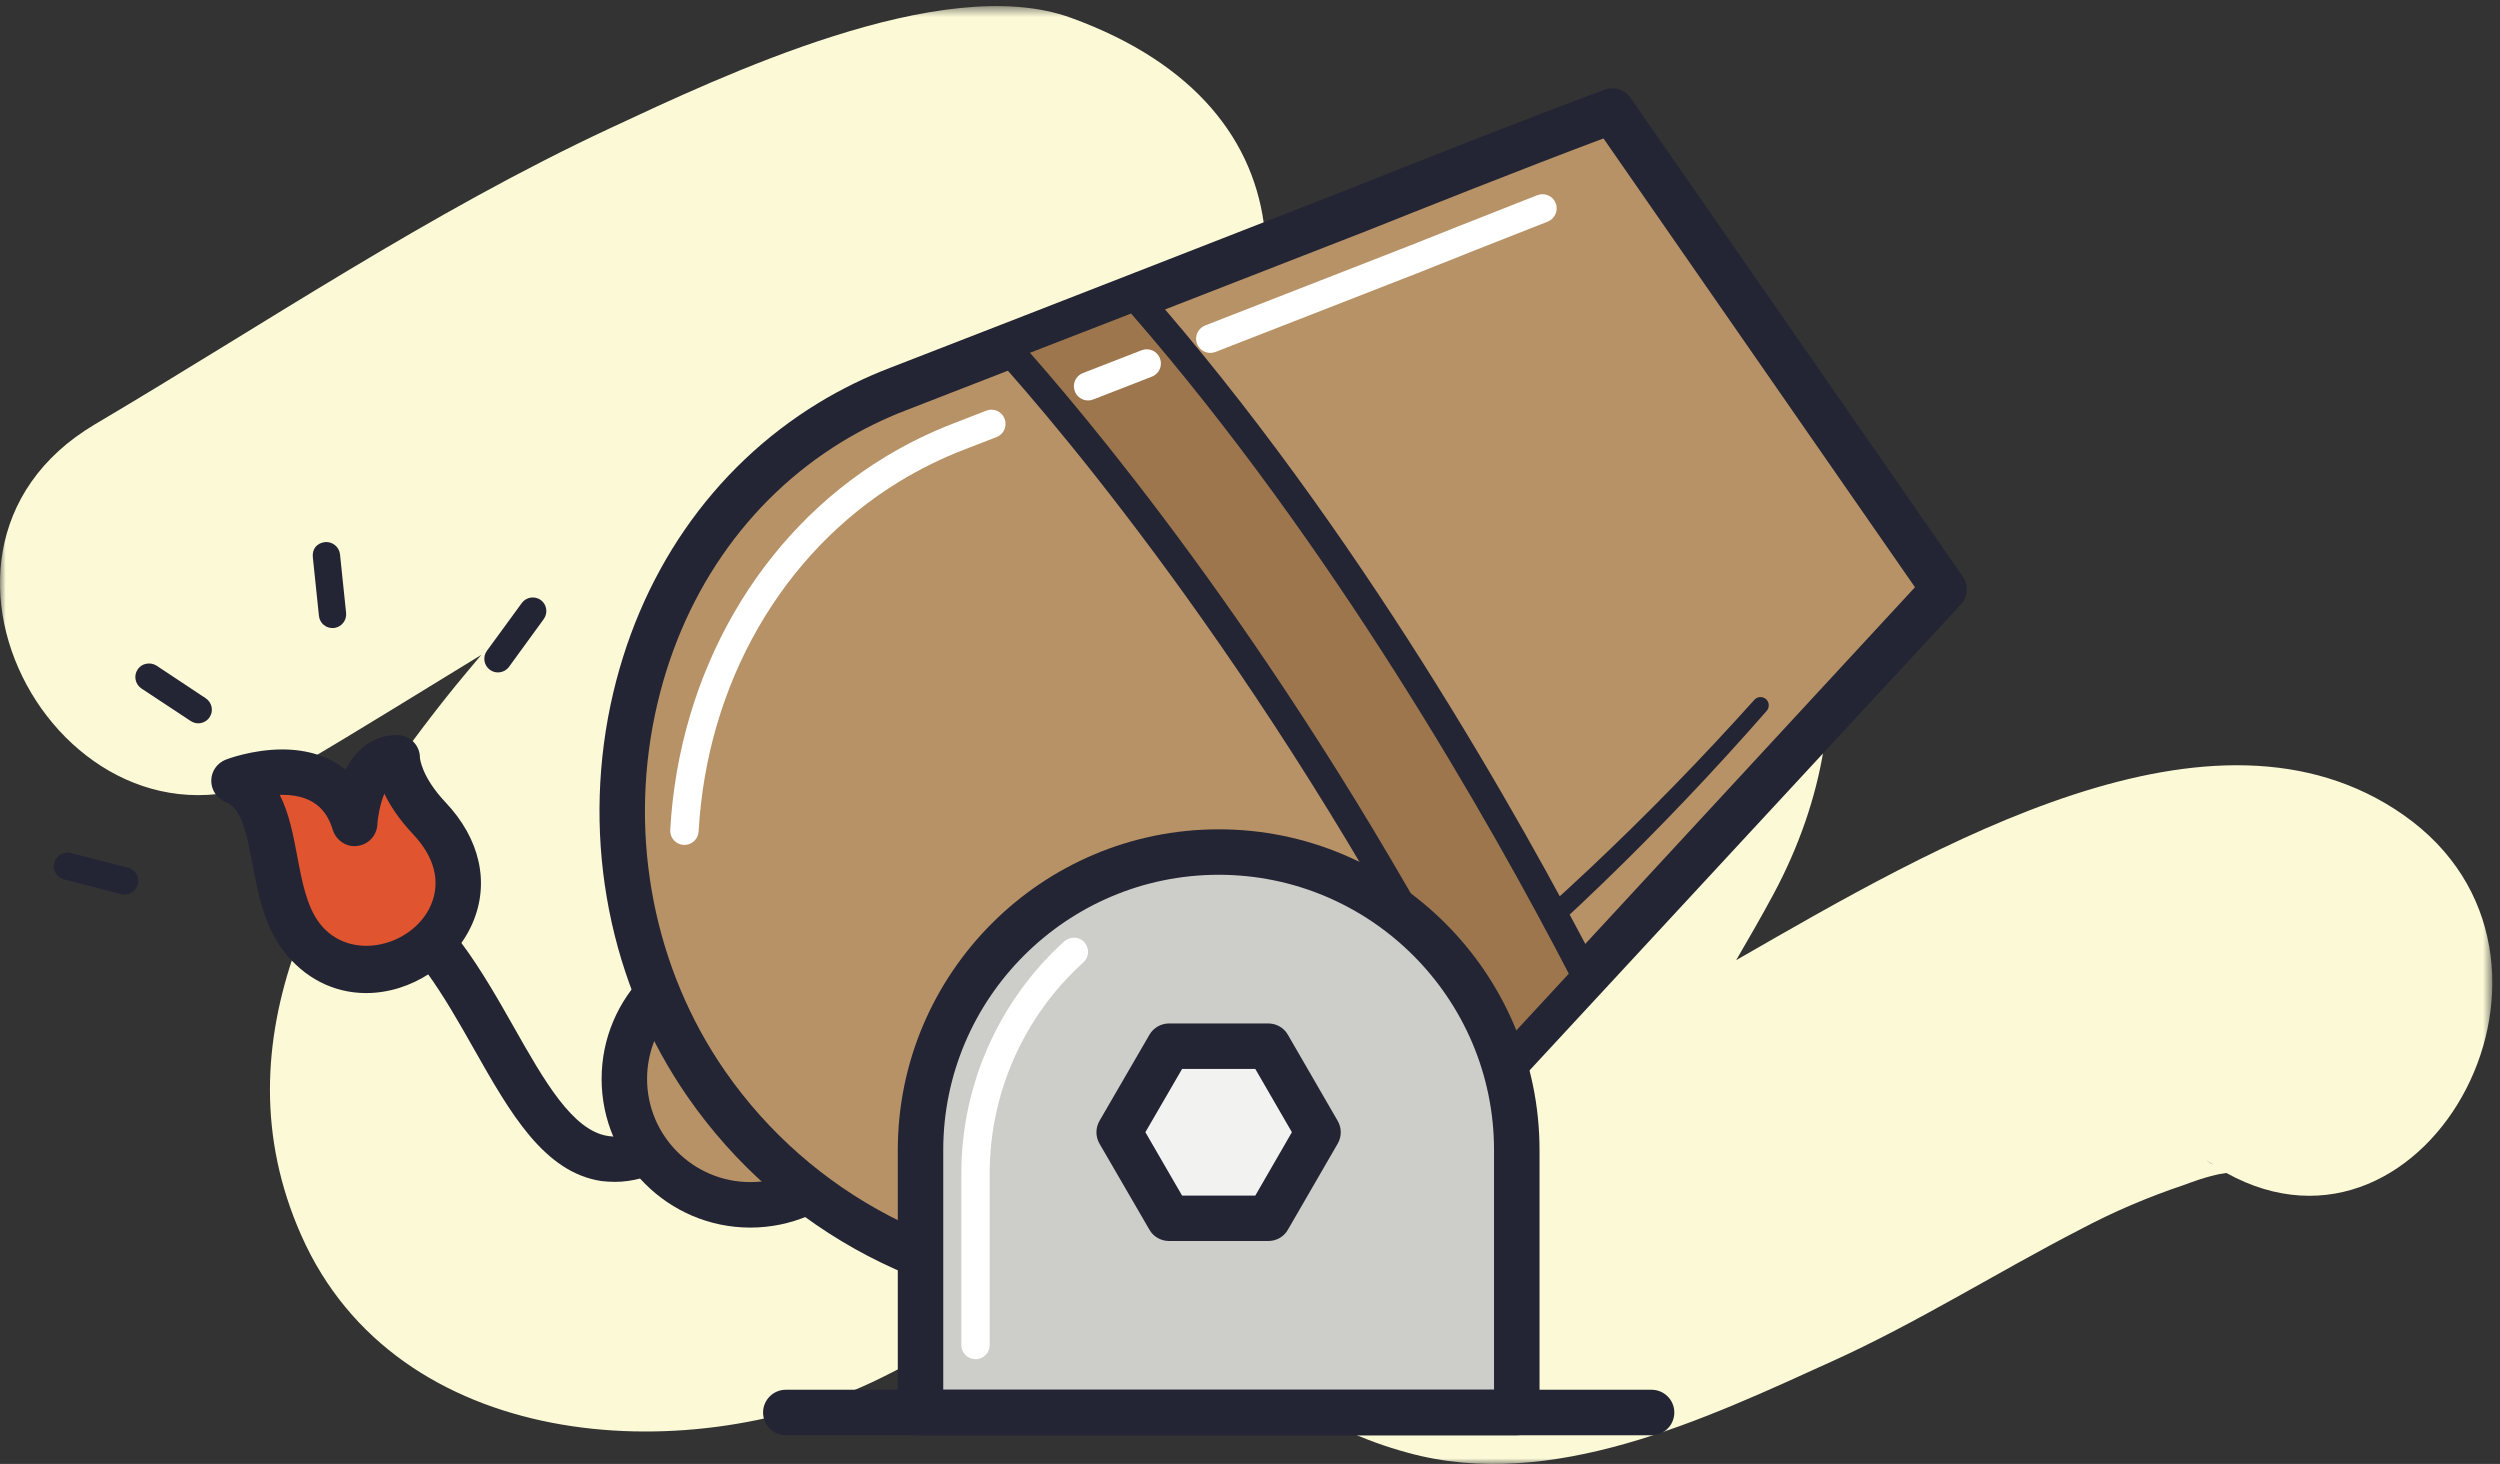 <?xml version="1.0" encoding="UTF-8" standalone="no"?>
<svg xmlns:sketch="http://www.bohemiancoding.com/sketch/ns" xmlns="http://www.w3.org/2000/svg" height="130px" width="222px" version="1.1" xmlns:xlink="http://www.w3.org/1999/xlink" viewBox="0 0 222 130"><rect x="0" y="0" width="222" height="130" fill="#333333" stroke="none"/><!-- Generator: Sketch 3.4 (15575) - http://www.bohemiancoding.com/sketch -->
 <title>4</title>
 <desc>Created with Sketch.</desc>
 <defs>
  <path id="path-1" d="m0 130h221.32v-129.46l-221.32 0.001v129.46z"/>
 </defs>
 <g id="Page-1" fill-rule="evenodd" sketch:type="MSPage" fill="none">
  <g id="4" sketch:type="MSLayerGroup">
   <g id="Group-3">
    <mask id="mask-2" sketch:name="Clip 2" fill="white">
     <use xlink:href="#path-1"/>
    </mask>
    <path id="Fill-1" sketch:type="MSShapeGroup" fill="#FBF9D6" mask="url(#mask-2)" d="m198.29 104.11c0.17 0 0.16 0.01 0 0zm-2.41-1.09c0.23 0.15 0.47 0.27 0.68 0.43-0.21-0.12-0.44-0.26-0.68-0.43zm17.55-30.651c-16.87-11.814-41.54 2.707-59.26 12.895 1.14-1.946 2.26-3.901 3.33-5.89 8.91-16.587 6.63-37.421-15.86-39.02-24.12-1.696-48.093 23.358-63.02 38.414-3.39 3.425-10.879 11.373-17.435 13.051 1.376-2.223 3.148-4.377 4.463-6.236 10.551-14.927 25.434-26.697 37.272-40.576 13.21-15.463 14.44-35.354-7.834-43.432-11.424-4.142-31.003 5.189-40.923 9.816-15.999 7.463-30.553 17.313-45.723 26.282-19.579 11.588-1.547 41.943 18.084 30.337 5.448-3.226 10.827-6.564 16.215-9.858-1.055 1.262-2.119 2.516-3.148 3.813-10.801 13.656-20.582 30.243-12.842 47.725 8.483 19.19 33.987 20.85 50.626 13.08 11.631-5.45 20.677-14.48 29.805-23.298-2.98 13.078 1.8 25.168 17.86 29.538 12.74 3.5 26.41-3.02 37.66-8.13 7.56-3.42 14.64-7.9 21.99-11.69 2.99-1.59 6.07-2.9 9.29-3.98 1.86-0.71 3.05-0.97 3.72-1.05 17.96 9.94 33.6-19.277 15.73-31.791z"/>
   </g>
   <path id="Fill-4" sketch:type="MSShapeGroup" fill="#232535" d="m54.594 104.95c-0.395 0-0.789-0.03-1.171-0.07-5.124-0.76-8.135-6.078-11.326-11.712-2.669-4.708-5.425-9.582-9.345-11.72-0.976-0.529-1.34-1.761-0.806-2.736 0.532-0.973 1.76-1.349 2.737-0.807 4.932 2.698 8.114 8.311 10.931 13.275 2.685 4.743 5.228 9.24 8.397 9.7 2.119 0.34 4.817-1.114 8.077-4.217 0.776-0.775 2.075-0.747 2.845 0.071 0.768 0.807 0.739 2.077-0.071 2.846-3.781 3.61-7.159 5.37-10.268 5.37"/>
   <path id="Fill-5" sketch:type="MSShapeGroup" fill="#B89267" d="m77.814 95.808c0 6.182-5.003 11.192-11.187 11.192-6.183 0-11.187-5.01-11.187-11.192s5.004-11.188 11.187-11.188c6.184 0 11.187 5.006 11.187 11.188"/>
   <path id="Fill-6" sketch:type="MSShapeGroup" fill="#232535" d="m66.627 86.64c-5.053 0-9.167 4.114-9.167 9.168 0 5.052 4.114 9.162 9.167 9.162 5.05 0 9.167-4.11 9.167-9.162 0-5.054-4.117-9.168-9.167-9.168zm0 22.37c-7.277 0-13.204-5.93-13.204-13.202 0-7.276 5.927-13.205 13.204-13.205 7.276 0 13.204 5.929 13.204 13.205 0 7.272-5.928 13.202-13.204 13.202z"/>
   <path id="Fill-7" sketch:type="MSShapeGroup" fill="#B89267" d="m73.746 37.493c-19.507 11.894-24.243 39.721-11.017 58.768 13.428 19.349 39.971 24.149 59.301 10.739l50.6-54.677-29.47-42.461c-7.52 2.754-22.31 8.674-23.84 9.275-13.2 5.13-26.381 10.3-39.588 15.412-2.125 0.815-4.126 1.81-5.986 2.944"/>
   <path id="Fill-8" sketch:type="MSShapeGroup" fill="#232535" d="m142.39 12.294c-6.65 2.479-17.11 6.645-20.96 8.183l-16.93 6.597c-8.007 3.12-16.022 6.252-24.037 9.357-1.962 0.747-3.872 1.692-5.673 2.784-8.518 5.199-14.426 13.796-16.621 24.205-2.334 11.077-0.071 22.629 6.213 31.689 7.591 10.941 20.077 17.471 33.401 17.471 8.277 0 16.267-2.5 23.097-7.24l49.17-53.194-27.66-39.852zm-44.607 104.32c-14.642 0-28.37-7.17-36.71-19.197-6.924-9.965-9.414-22.66-6.855-34.831 2.432-11.51 8.991-21.031 18.475-26.813 2.008-1.22 4.136-2.264 6.322-3.101 8.006-3.102 16.012-6.223 24.015-9.345l16.9-6.598c4.17-1.656 16.05-6.383 22.54-8.753 0.85-0.346 1.82-0.023 2.34 0.739l29.47 42.459c0.55 0.78 0.48 1.833-0.17 2.523l-50.61 54.667c-7.84 5.5-16.61 8.25-25.717 8.25z"/>
   <path id="Fill-9" sketch:type="MSShapeGroup" fill="#232535" d="m125.26 90.825c10.96-8.607 21.19-18.275 30.52-28.674 0.27-0.308 0.73-0.336 1.04-0.071 0.3 0.268 0.33 0.73 0.07 1.036-9.28 10.604-19.4 20.434-30.39 29.304-0.44 0.355-1.08 0.287-1.42-0.147-0.35-0.435-0.29-1.075 0.14-1.42 0-0.01 0.04-0.028 0.04-0.028"/>
   <path id="Fill-10" sketch:type="MSShapeGroup" fill="#9D764E" d="m100.81 26.345c-3.833 1.496-7.664 2.986-11.495 4.471 5.869 6.497 25.525 29.593 43.285 64.755l8.23-8.902c-6.68-12.949-21.25-38.975-40.02-60.324"/>
   <path id="Fill-11" sketch:type="MSShapeGroup" fill="#232535" d="m91.461 31.328c6.796 7.711 24.819 29.592 41.449 62.055l6.4-6.92c-6.96-13.401-20.89-37.99-38.87-58.622l-8.979 3.487zm41.139 65.506c-0.06 0-0.12 0-0.18-0.014-0.4-0.059-0.75-0.315-0.94-0.679-17.82-35.282-37.496-58.273-43.101-64.478-0.278-0.303-0.385-0.739-0.296-1.142 0.099-0.404 0.385-0.731 0.779-0.877l11.478-4.472c0.49-0.198 1.04-0.066 1.41 0.337 18.8 21.377 33.25 47.127 40.21 60.581 0.23 0.47 0.16 1.043-0.2 1.438l-8.23 8.898c-0.24 0.258-0.58 0.408-0.93 0.408z"/>
   <path id="Fill-12" sketch:type="MSShapeGroup" fill="#fff" d="m60.776 75.028h-0.067c-0.699-0.036-1.232-0.636-1.192-1.326 0.779-13.935 7.898-26.304 19.024-33.088 1.97-1.2 4.059-2.224 6.195-3.04l2.845-1.107c0.66-0.256 1.38 0.069 1.626 0.721 0.256 0.649-0.071 1.379-0.72 1.627l-2.845 1.101c-1.999 0.765-3.948 1.732-5.78 2.845-10.43 6.362-17.096 17.98-17.823 31.075-0.041 0.672-0.592 1.192-1.263 1.192"/>
   <path id="Fill-13" sketch:type="MSShapeGroup" fill="#fff" d="m96.622 35.56c-0.502 0-0.976-0.302-1.172-0.796-0.257-0.649 0.057-1.377 0.708-1.635l5.212-2.025c0.65-0.247 1.38 0.059 1.63 0.707 0.26 0.651-0.06 1.38-0.71 1.635l-5.206 2.027c-0.157 0.061-0.305 0.087-0.462 0.087"/>
   <path id="Fill-14" sketch:type="MSShapeGroup" fill="#fff" d="m107.47 31.337c-0.5 0-0.97-0.305-1.17-0.797-0.26-0.65 0.07-1.378 0.71-1.636l18.29-7.136c2.03-0.808 6.48-2.583 11.21-4.434 0.66-0.256 1.38 0.061 1.64 0.71 0.25 0.649-0.07 1.38-0.71 1.634-4.73 1.851-9.19 3.624-11.2 4.433l-18.3 7.14c-0.16 0.059-0.31 0.086-0.47 0.086"/>
   <path id="Fill-15" sketch:type="MSShapeGroup" fill="#CDCDC9" d="m134.69 102.13c0-14.615-11.85-26.468-26.47-26.468-14.631 0-26.476 11.843-26.476 26.468v23.3h52.946v-23.3"/>
   <path id="Fill-16" sketch:type="MSShapeGroup" fill="#232535" d="m83.76 123.41h48.91v-21.28c0-13.483-10.97-24.45-24.45-24.45-13.489 0-24.46 10.967-24.46 24.45v21.28zm50.93 4.04h-52.946c-1.116 0-2.02-0.91-2.02-2.02v-23.3c0-15.707 12.781-28.487 28.496-28.487 15.7 0 28.49 12.78 28.49 28.487v23.3c0 1.11-0.91 2.02-2.02 2.02z"/>
   <path id="Fill-17" sketch:type="MSShapeGroup" fill="#fff" d="m86.627 120.7c-0.699 0-1.26-0.56-1.26-1.26v-15.26c0-7.839 3.338-15.343 9.146-20.594 0.532-0.462 1.33-0.422 1.782 0.09 0.463 0.522 0.426 1.321-0.089 1.783-5.286 4.775-8.32 11.6-8.32 18.721v15.26c0 0.7-0.56 1.26-1.259 1.26"/>
   <path id="Fill-18" sketch:type="MSShapeGroup" fill="#F2F2F1" d="m103.81 108.19l-4.432-7.65 4.432-7.635h8.82l4.41 7.635-4.41 7.65h-8.82"/>
   <path id="Fill-19" sketch:type="MSShapeGroup" fill="#232535" d="m104.97 106.17h6.5l3.25-5.63-3.25-5.618h-6.5l-3.26 5.618 3.26 5.63zm7.66 4.03h-8.82c-0.72 0-1.39-0.38-1.74-1l-4.434-7.64c-0.364-0.63-0.364-1.4 0-2.03l4.434-7.643c0.35-0.618 1.02-1.004 1.74-1.004h8.82c0.72 0 1.39 0.386 1.74 1.013l4.42 7.644c0.36 0.62 0.36 1.39 0 2.01l-4.42 7.64c-0.35 0.63-1.02 1.01-1.74 1.01z"/>
   <path id="Fill-20" sketch:type="MSShapeGroup" fill="#F2F2F1" d="m69.778 125.43h76.882"/>
   <path id="Fill-21" sketch:type="MSShapeGroup" fill="#232535" d="m146.66 127.45h-76.882c-1.113 0-2.018-0.91-2.018-2.02s0.905-2.02 2.018-2.02h76.882c1.12 0 2.02 0.91 2.02 2.02s-0.9 2.02-2.02 2.02"/>
   <path id="Fill-22" sketch:type="MSShapeGroup" fill="#E05430" d="m26.765 83.203c-3.251-4.245-1.575-12.131-5.988-13.865 0 0 8.508-3.307 10.715 3.781 0 0 0.315-5.829 3.782-5.829 0 0-0.013 2.343 2.835 5.359 8.191 8.665-5.199 18.589-11.344 10.554"/>
   <path id="Fill-23" sketch:type="MSShapeGroup" fill="#232535" d="m24.845 70.59c0.828 1.624 1.201 3.583 1.545 5.414 0.416 2.218 0.847 4.499 1.98 5.967 2.679 3.527 8.302 2.071 9.897-1.604 0.887-2.078 0.336-4.265-1.626-6.333-1.219-1.299-2.008-2.518-2.51-3.553-0.376 0.895-0.592 2.087-0.621 2.746-0.059 0.978-0.798 1.773-1.771 1.89-0.936 0.148-1.882-0.471-2.177-1.397-0.413-1.348-1.34-3.14-4.499-3.14-0.08 0-0.148 0.01-0.218 0.01zm7.67 17.595c-2.886 0-5.502-1.338-7.354-3.763-1.706-2.221-2.257-5.12-2.74-7.668-0.579-3.093-1.031-5.003-2.38-5.535-0.77-0.304-1.282-1.053-1.282-1.881 0-0.839 0.512-1.577 1.291-1.881 0.086-0.039 2.362-0.906 5.013-0.906 2.263 0 4.164 0.623 5.632 1.793 0.884-1.712 2.335-3.073 4.579-3.073 0.53 0 1.053 0.218 1.426 0.591 0.385 0.386 0.591 0.895 0.591 1.437 0 0.01 0.12 1.675 2.285 3.961 3.051 3.237 3.929 7.138 2.392 10.703-1.573 3.662-5.463 6.222-9.453 6.222z"/>
   <path id="Fill-24" sketch:type="MSShapeGroup" fill="#232535" d="m11.247 79.422c-0.148 0.018-0.327 0.018-0.475-0.019l-5.08-1.309c-0.651-0.169-1.045-0.83-0.875-1.466 0.166-0.664 0.856-1.058 1.465-0.88l5.082 1.3c0.65 0.166 1.043 0.829 0.877 1.478-0.129 0.481-0.524 0.826-0.994 0.896"/>
   <path id="Fill-25" sketch:type="MSShapeGroup" fill="#232535" d="m17.796 64.217c-0.296 0.049-0.591-0.019-0.859-0.188l-4.382-2.894c-0.552-0.372-0.708-1.132-0.332-1.685 0.353-0.552 1.12-0.689 1.672-0.344l4.381 2.906c0.552 0.374 0.709 1.121 0.336 1.673-0.188 0.294-0.502 0.482-0.816 0.532"/>
   <path id="Fill-26" sketch:type="MSShapeGroup" fill="#232535" d="m29.71 55.759c-0.022 0-0.04 0.01-0.059 0.01-0.671 0.061-1.263-0.414-1.329-1.082l-0.544-5.209c-0.066-0.672 0.297-1.241 1.076-1.341 0.667-0.058 1.259 0.412 1.339 1.085l0.542 5.219c0.058 0.638-0.394 1.22-1.025 1.318"/>
   <path id="Fill-27" sketch:type="MSShapeGroup" fill="#232535" d="m44.402 59.697c-0.297 0.05-0.629-0.019-0.897-0.217-0.542-0.393-0.66-1.149-0.265-1.692l3.092-4.235c0.394-0.542 1.151-0.659 1.694-0.267 0.532 0.393 0.649 1.155 0.255 1.694l-3.083 4.237c-0.197 0.274-0.492 0.431-0.796 0.48"/>
  </g>
 </g>
</svg>
